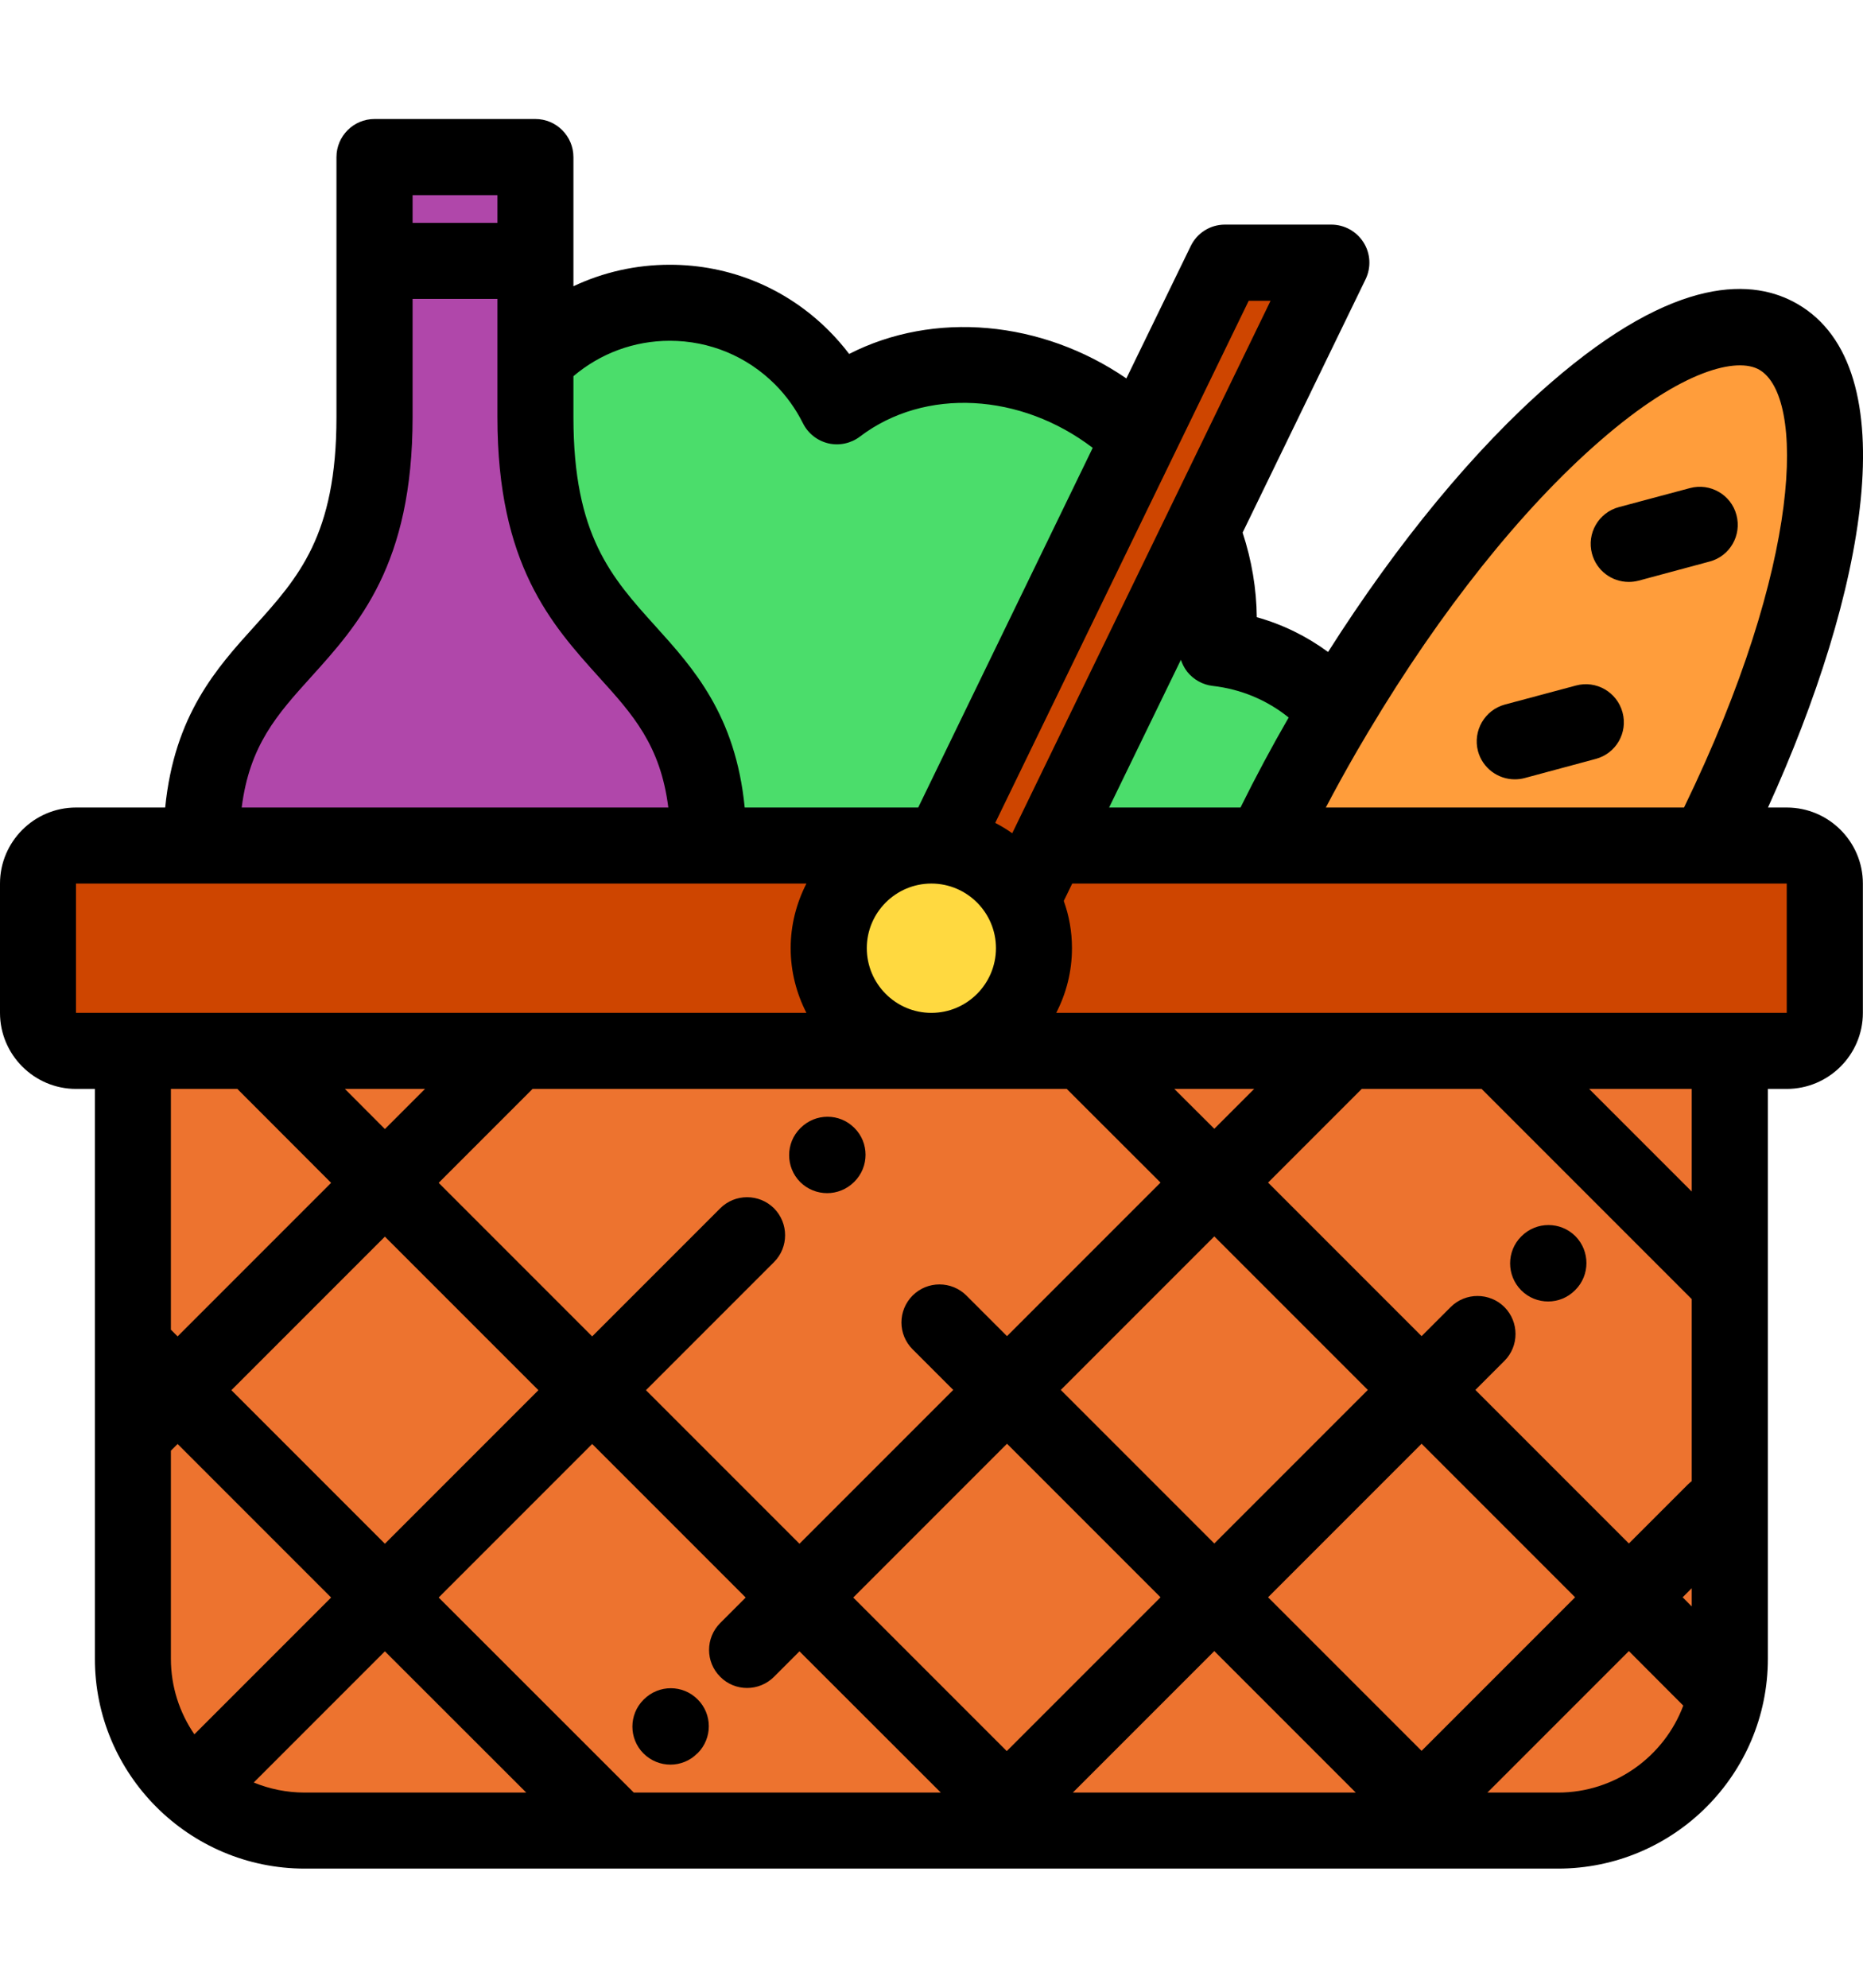 <svg width="15" height="16" viewBox="0 0 15 16" fill="none" xmlns="http://www.w3.org/2000/svg">
<g clip-path="url(#clip0_1_1026)">
<path d="M8.54 6.806H14.386C14.555 6.806 14.692 6.943 14.692 7.112V8.153C14.692 8.322 14.555 8.459 14.386 8.459H0.612C0.443 8.459 0.306 8.322 0.306 8.153V7.112C0.306 6.943 0.443 6.806 0.612 6.806H7.499" fill="#CE4500"/>
<path d="M7.499 8.459C7.956 8.459 8.326 8.089 8.326 7.633C8.326 7.176 7.956 6.806 7.499 6.806C7.043 6.806 6.673 7.176 6.673 7.633C6.673 8.089 7.043 8.459 7.499 8.459Z" fill="#FFD940"/>
<path d="M13.928 8.459V13.352C13.928 14.116 13.308 14.735 12.544 14.735H2.454C1.69 14.735 1.07 14.116 1.07 13.352V8.459" fill="#ED732F"/>
<path d="M13.749 6.806C14.728 4.862 14.995 3.102 14.318 2.711C13.564 2.276 11.925 3.702 10.658 5.897C10.482 6.203 10.322 6.507 10.179 6.806H13.749Z" fill="#FF9D3B"/>
<path d="M9.176 3.528C8.471 2.843 7.43 2.745 6.739 3.271C6.669 3.129 6.575 2.995 6.456 2.877C5.869 2.29 4.917 2.29 4.33 2.877C4.323 2.884 4.317 2.89 4.311 2.897V3.359C4.311 5.411 5.705 5.063 5.705 6.806H7.499H7.584L9.176 3.528Z" fill="#4BDD6B"/>
<path d="M10.691 5.647C10.441 5.397 10.125 5.254 9.799 5.217C9.839 4.905 9.796 4.578 9.673 4.269L8.441 6.806H8.54H10.179C10.322 6.507 10.482 6.203 10.658 5.897C10.692 5.838 10.726 5.78 10.761 5.723C10.738 5.697 10.715 5.672 10.691 5.647Z" fill="#4BDD6B"/>
<path d="M5.705 6.806C5.705 5.063 4.311 5.411 4.311 3.359V1.265H3.015V3.359C3.015 5.411 1.622 5.063 1.622 6.806H5.705Z" fill="#B047AA"/>
<path d="M8.229 7.245L10.719 2.115H9.862L7.582 6.81L8.229 7.245Z" fill="#CE4500"/>
<path d="M14.386 6.5H14.235C15.016 4.784 15.366 2.962 14.471 2.446C14.127 2.247 13.502 2.197 12.479 3.087C11.874 3.613 11.251 4.369 10.693 5.248C10.52 5.121 10.327 5.026 10.119 4.968C10.117 4.74 10.078 4.51 10.005 4.287L10.995 2.248C11.041 2.153 11.035 2.041 10.979 1.952C10.923 1.863 10.825 1.808 10.719 1.808H9.862C9.745 1.808 9.638 1.875 9.587 1.981L9.069 3.046C8.386 2.578 7.52 2.5 6.837 2.849C6.787 2.783 6.732 2.72 6.673 2.661C6.331 2.319 5.877 2.131 5.393 2.131C5.12 2.131 4.857 2.191 4.617 2.304V1.265C4.617 1.096 4.48 0.958 4.311 0.958H3.015C2.846 0.958 2.709 1.096 2.709 1.265V3.359C2.709 4.309 2.403 4.648 2.049 5.041C1.744 5.378 1.404 5.755 1.33 6.5H0.612C0.275 6.5 0 6.775 0 7.112V8.153C0 8.49 0.275 8.765 0.612 8.765H0.764V13.352C0.764 14.283 1.522 15.041 2.454 15.041H12.544C13.476 15.041 14.234 14.284 14.234 13.352V8.765H14.386C14.724 8.765 14.999 8.49 14.999 8.153V7.112C14.999 6.775 14.724 6.5 14.386 6.5ZM12.882 3.549C13.551 2.966 13.991 2.876 14.165 2.976C14.534 3.19 14.518 4.525 13.559 6.5H10.675C10.754 6.349 10.837 6.199 10.923 6.05C10.956 5.993 10.99 5.936 11.023 5.88H11.023C11.024 5.879 11.024 5.879 11.024 5.879C11.597 4.919 12.252 4.096 12.882 3.549ZM9.508 5.311C9.519 5.345 9.536 5.377 9.558 5.406C9.609 5.47 9.683 5.512 9.764 5.521C9.991 5.547 10.2 5.634 10.375 5.775L10.376 5.775C10.238 6.014 10.108 6.257 9.988 6.5H8.93L9.508 5.311ZM11.929 8.765L13.621 10.457V11.922C13.61 11.931 13.599 11.94 13.589 11.95L13.115 12.424L11.879 11.188L12.113 10.954C12.232 10.835 12.232 10.641 12.113 10.521C11.993 10.402 11.799 10.402 11.68 10.521L11.446 10.755L10.21 9.519L10.964 8.765L11.929 8.765ZM13.548 12.857L13.621 12.784V12.931L13.548 12.857ZM5.103 14.429L3.532 12.859L4.768 11.623L6.004 12.859L5.799 13.064C5.679 13.184 5.679 13.378 5.799 13.497C5.858 13.557 5.937 13.587 6.015 13.587C6.093 13.587 6.172 13.557 6.232 13.497L6.437 13.292L7.575 14.429H5.103ZM1.565 13.96C1.446 13.787 1.376 13.577 1.376 13.352V11.677L1.43 11.623L2.666 12.859L1.565 13.96ZM1.863 11.19L3.099 9.954L4.335 11.19L3.099 12.426L1.863 11.19ZM4.288 8.765H8.589L9.344 9.519L8.108 10.755L7.781 10.428C7.661 10.309 7.467 10.309 7.348 10.428C7.228 10.548 7.228 10.742 7.348 10.861L7.675 11.188L6.437 12.426L5.201 11.19L6.232 10.159C6.351 10.04 6.351 9.846 6.232 9.726C6.112 9.607 5.918 9.607 5.799 9.726L4.768 10.757L3.532 9.521L4.288 8.765ZM3.099 9.088L2.777 8.765H3.422L3.099 9.088ZM8.106 14.095L6.87 12.859L8.108 11.621L9.344 12.857L8.106 14.095ZM8.541 11.188L9.777 9.952L11.013 11.188L9.777 12.424L8.541 11.188ZM9.777 13.29L10.916 14.429H8.638L9.777 13.29ZM10.21 12.857L11.446 11.621L12.682 12.857L11.446 14.093L10.21 12.857ZM9.777 9.086L9.455 8.765H10.098L9.777 9.086ZM6.979 7.632C6.979 7.346 7.212 7.112 7.499 7.112C7.786 7.112 8.019 7.346 8.019 7.632C8.019 7.919 7.786 8.153 7.499 8.153C7.212 8.153 6.979 7.919 6.979 7.632ZM10.054 2.421H10.23L8.15 6.707C8.106 6.676 8.061 6.648 8.013 6.624L10.054 2.421ZM5.393 2.743C5.713 2.743 6.014 2.868 6.24 3.094C6.331 3.185 6.407 3.291 6.465 3.407C6.506 3.489 6.581 3.548 6.67 3.569C6.758 3.589 6.852 3.569 6.924 3.514C7.448 3.116 8.221 3.164 8.798 3.605L7.393 6.5H5.996C5.923 5.755 5.582 5.378 5.278 5.041C4.923 4.648 4.617 4.309 4.617 3.359V3.028C4.834 2.844 5.106 2.743 5.393 2.743ZM4.005 1.571V1.794H3.322V1.571H4.005ZM2.503 5.451C2.887 5.026 3.322 4.545 3.322 3.359V2.406H4.005V3.359C4.005 4.545 4.44 5.026 4.823 5.451C5.095 5.751 5.318 5.999 5.381 6.5H1.946C2.009 5.999 2.232 5.751 2.503 5.451ZM0.612 7.112H6.493C6.413 7.268 6.366 7.445 6.366 7.632C6.366 7.82 6.413 7.997 6.493 8.153H0.612V7.112ZM1.911 8.765L2.666 9.521L1.43 10.757L1.376 10.703V8.765L1.911 8.765ZM2.043 14.348L3.099 13.292L4.237 14.429H2.454C2.308 14.429 2.17 14.4 2.043 14.348ZM12.544 14.429H11.976L13.115 13.29L13.553 13.729C13.4 14.137 13.005 14.429 12.544 14.429ZM13.621 9.591L12.795 8.765H13.621V9.591ZM14.386 8.153H8.504C8.585 7.997 8.631 7.82 8.631 7.632C8.631 7.499 8.608 7.371 8.565 7.252L8.633 7.112H10.179H13.749H14.386V8.153Z" fill="black"/>
<path d="M13.114 4.684C13.14 4.684 13.166 4.681 13.193 4.674L13.765 4.52C13.928 4.477 14.025 4.309 13.981 4.145C13.938 3.982 13.77 3.885 13.606 3.929L13.034 4.082C12.871 4.126 12.774 4.294 12.818 4.457C12.855 4.594 12.978 4.684 13.114 4.684Z" fill="black"/>
<path d="M11.9 6.046C11.937 6.183 12.061 6.273 12.196 6.273C12.222 6.273 12.249 6.27 12.275 6.263L12.847 6.109C13.011 6.066 13.108 5.898 13.064 5.735C13.02 5.571 12.852 5.474 12.689 5.518L12.117 5.671C11.954 5.715 11.857 5.883 11.9 6.046Z" fill="black"/>
<path d="M6.66 9.604C6.738 9.604 6.816 9.574 6.876 9.515L6.879 9.512C6.999 9.392 6.999 9.198 6.879 9.079C6.76 8.959 6.566 8.959 6.446 9.079L6.443 9.082C6.324 9.201 6.324 9.395 6.443 9.515C6.503 9.574 6.581 9.604 6.66 9.604Z" fill="black"/>
<path d="M5.184 13.679L5.181 13.682C5.062 13.801 5.062 13.995 5.181 14.114C5.241 14.174 5.32 14.204 5.398 14.204C5.476 14.204 5.555 14.174 5.614 14.114L5.617 14.112C5.737 13.992 5.737 13.798 5.617 13.679C5.498 13.559 5.304 13.559 5.184 13.679Z" fill="black"/>
<path d="M12.465 10.476C12.543 10.476 12.621 10.446 12.681 10.386L12.684 10.383C12.803 10.264 12.803 10.07 12.684 9.95C12.564 9.831 12.371 9.831 12.251 9.95L12.248 9.953C12.129 10.072 12.129 10.266 12.248 10.386C12.308 10.446 12.386 10.476 12.465 10.476Z" fill="black"/>
</g>
<defs>
<clipPath id="clip0_1_1026">
<rect width="15" height="15" fill="white" transform="translate(0 0.5)"/>
</clipPath>
</defs>
</svg>

